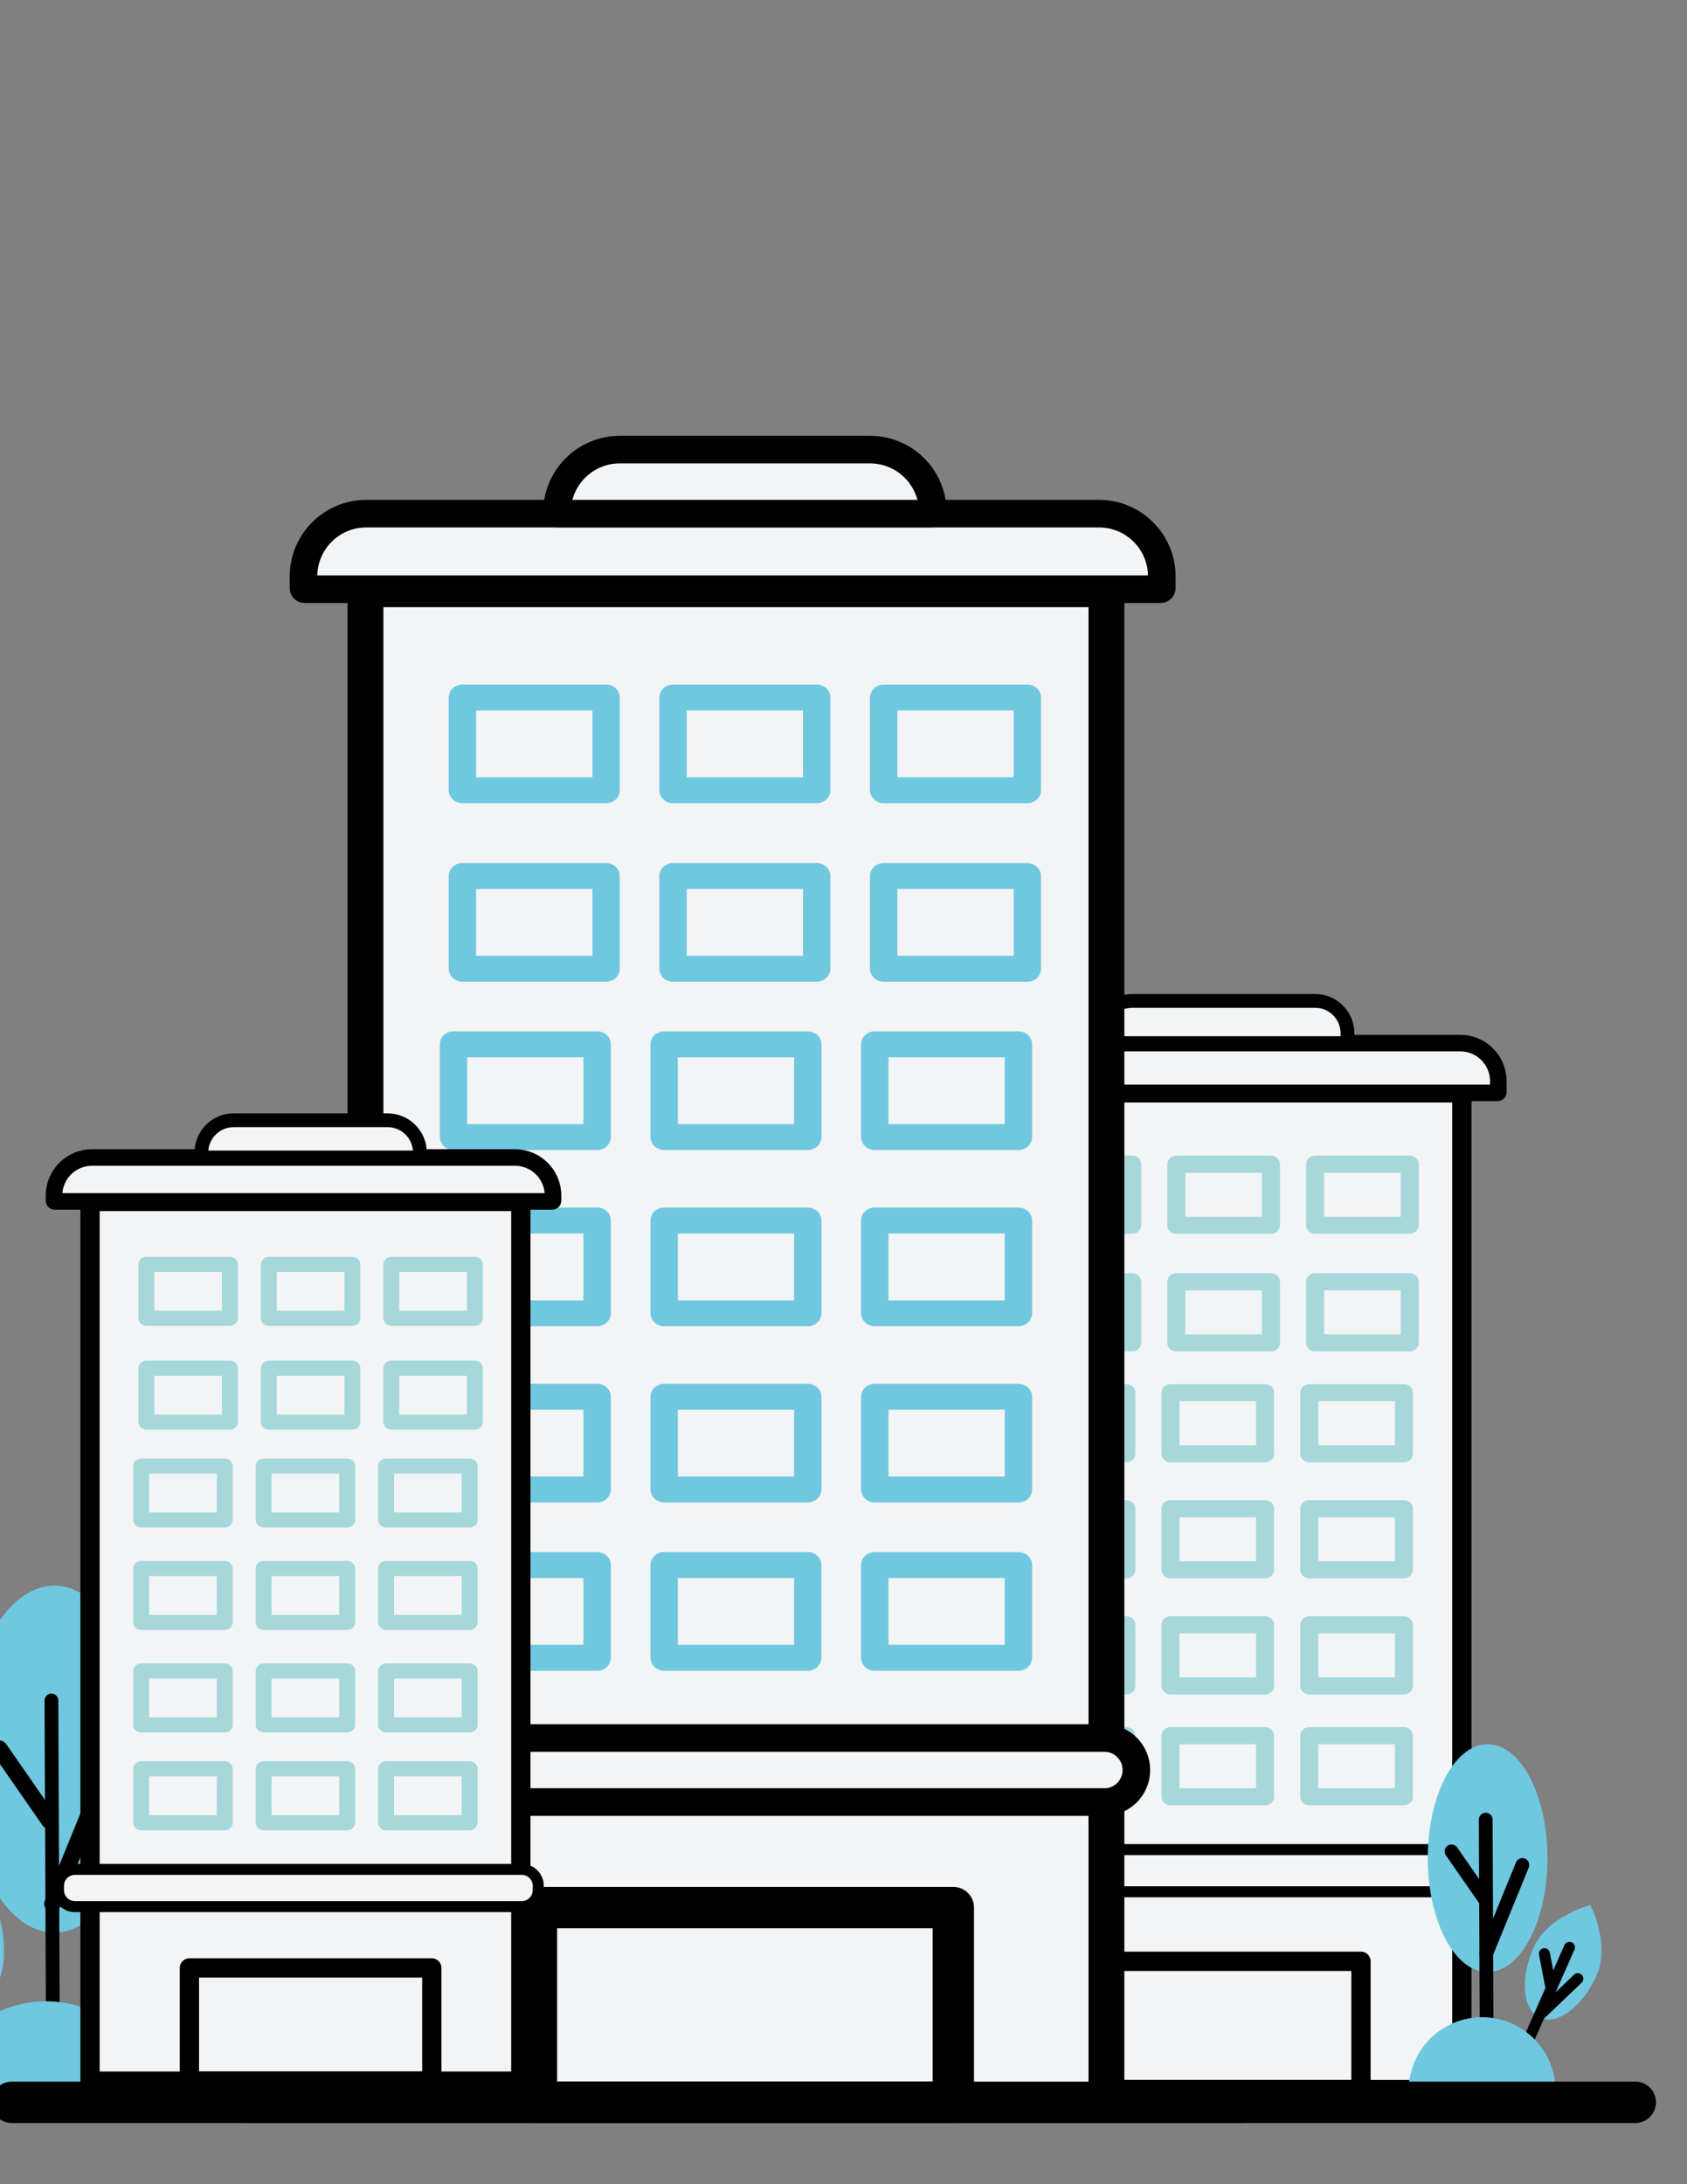 <?xml version="1.0" encoding="utf-8"?>
<!-- Generator: Adobe Illustrator 23.0.0, SVG Export Plug-In . SVG Version: 6.00 Build 0)  -->
<svg version="1.1" id="Layer_1" xmlns="http://www.w3.org/2000/svg" xmlns:xlink="http://www.w3.org/1999/xlink" x="0px" y="0px"
	 viewBox="0 0 612 792" style="enable-background:new 0 0 612 792;" xml:space="preserve">
<rect x="0" y="0" width="612" height="792" fill="#808080" stroke="none"/>
<style type="text/css">
	.st0{fill:#F3F4F5;stroke:#000000;stroke-width:7;stroke-linejoin:round;stroke-miterlimit:10;}
	.st1{fill:#F3F4F5;stroke:#000000;stroke-width:4;stroke-linejoin:round;stroke-miterlimit:10;}
	.st2{fill:none;stroke:#000000;stroke-width:7;stroke-linecap:round;stroke-linejoin:round;stroke-miterlimit:10;}
	.st3{fill:#A6D8DB;}
	.st4{fill:#F3F4F5;stroke:#000000;stroke-width:6;stroke-linejoin:round;stroke-miterlimit:10;}
	.st5{fill:#F3F4F5;stroke:#000000;stroke-width:5;stroke-linejoin:round;stroke-miterlimit:10;}
	.st6{fill:#70C8E0;}
	.st7{fill:none;stroke:#000000;stroke-width:5;stroke-linecap:round;stroke-miterlimit:10;}
	.st8{fill:none;stroke:#000000;stroke-width:4;stroke-linecap:round;stroke-miterlimit:10;}
	.st9{fill:none;stroke:#000000;stroke-width:6;stroke-linecap:round;stroke-miterlimit:10;}
	.st10{fill:none;stroke:#000000;stroke-width:15;stroke-linecap:round;stroke-linejoin:round;stroke-miterlimit:10;}
	.st11{fill:#F3F4F5;stroke:#000000;stroke-width:13;stroke-linejoin:round;stroke-miterlimit:10;}
	.st12{fill:#F3F4F5;stroke:#000000;stroke-width:10;stroke-linejoin:round;stroke-miterlimit:10;}
	.st13{fill:none;stroke:#000000;stroke-width:15;stroke-linecap:round;stroke-miterlimit:10;}
</style>
<g>
	<rect x="353.26" y="396.28" class="st0" width="177.06" height="361.42"/>
	<path class="st1" d="M531.5,685.97H346.25c-3.3,0-5.97-2.67-5.97-5.97v-3.35c0-3.3,2.67-5.97,5.97-5.97H531.5
		c3.3,0,5.97,2.67,5.97,5.97V680C537.47,683.3,534.8,685.97,531.5,685.97z"/>
	<rect x="394.1" y="711.18" class="st2" width="99.63" height="46.52"/>
	<g>
		<path class="st3" d="M408.62,501.89h-34.33c-1.81,0-3.27,1.39-3.27,3.1v22.15c0,1.71,1.46,3.1,3.27,3.1h34.33
			c1.81,0,3.27-1.39,3.27-3.1v-22.15C411.89,503.27,410.42,501.89,408.62,501.89z M405.35,524.04h-27.79v-15.95h27.79V524.04z"/>
		<path class="st3" d="M458.95,501.89h-34.33c-1.81,0-3.27,1.39-3.27,3.1v22.15c0,1.71,1.46,3.1,3.27,3.1h34.33
			c1.81,0,3.27-1.39,3.27-3.1v-22.15C462.22,503.27,460.76,501.89,458.95,501.89z M455.68,524.04h-27.79v-15.95h27.79V524.04z"/>
		<path class="st3" d="M509.29,501.89h-34.33c-1.81,0-3.27,1.39-3.27,3.1v22.15c0,1.71,1.46,3.1,3.27,3.1h34.33
			c1.81,0,3.27-1.39,3.27-3.1v-22.15C512.56,503.27,511.09,501.89,509.29,501.89z M506.02,524.04h-27.79v-15.95h27.79V524.04z"/>
	</g>
	<path class="st3" d="M408.62,543.97h-34.33c-1.81,0-3.27,1.39-3.27,3.1v22.15c0,1.71,1.46,3.1,3.27,3.1h34.33
		c1.81,0,3.27-1.39,3.27-3.1v-22.15C411.89,545.36,410.42,543.97,408.62,543.97z M405.35,566.13h-27.79v-15.95h27.79V566.13z"/>
	<path class="st3" d="M458.95,543.97h-34.33c-1.81,0-3.27,1.39-3.27,3.1v22.15c0,1.71,1.46,3.1,3.27,3.1h34.33
		c1.81,0,3.27-1.39,3.27-3.1v-22.15C462.22,545.36,460.76,543.97,458.95,543.97z M455.68,566.13h-27.79v-15.95h27.79V566.13z"/>
	<path class="st3" d="M509.29,543.97h-34.33c-1.81,0-3.27,1.39-3.27,3.1v22.15c0,1.71,1.46,3.1,3.27,3.1h34.33
		c1.81,0,3.27-1.39,3.27-3.1v-22.15C512.56,545.36,511.09,543.97,509.29,543.97z M506.02,566.13h-27.79v-15.95h27.79V566.13z"/>
	<path class="st3" d="M408.62,586.06h-34.33c-1.81,0-3.27,1.39-3.27,3.1v22.15c0,1.71,1.46,3.1,3.27,3.1h34.33
		c1.81,0,3.27-1.39,3.27-3.1v-22.15C411.89,587.45,410.42,586.06,408.62,586.06z M405.35,608.21h-27.79v-15.95h27.79V608.21z"/>
	<path class="st3" d="M458.95,586.06h-34.33c-1.81,0-3.27,1.39-3.27,3.1v22.15c0,1.71,1.46,3.1,3.27,3.1h34.33
		c1.81,0,3.27-1.39,3.27-3.1v-22.15C462.22,587.45,460.76,586.06,458.95,586.06z M455.68,608.21h-27.79v-15.95h27.79V608.21z"/>
	<path class="st3" d="M509.29,586.06h-34.33c-1.81,0-3.27,1.39-3.27,3.1v22.15c0,1.71,1.46,3.1,3.27,3.1h34.33
		c1.81,0,3.27-1.39,3.27-3.1v-22.15C512.56,587.45,511.09,586.06,509.29,586.06z M506.02,608.21h-27.79v-15.95h27.79V608.21z"/>
	<path class="st3" d="M408.62,626.27h-34.33c-1.81,0-3.27,1.39-3.27,3.1v22.15c0,1.71,1.46,3.1,3.27,3.1h34.33
		c1.81,0,3.27-1.39,3.27-3.1v-22.15C411.89,627.65,410.42,626.27,408.62,626.27z M405.35,648.42h-27.79v-15.95h27.79V648.42z"/>
	<path class="st3" d="M458.95,626.27h-34.33c-1.81,0-3.27,1.39-3.27,3.1v22.15c0,1.71,1.46,3.1,3.27,3.1h34.33
		c1.81,0,3.27-1.39,3.27-3.1v-22.15C462.22,627.65,460.76,626.27,458.95,626.27z M455.68,648.42h-27.79v-15.95h27.79V648.42z"/>
	<path class="st3" d="M509.28,626.27h-34.33c-1.81,0-3.27,1.39-3.27,3.1v22.15c0,1.71,1.46,3.1,3.27,3.1h34.33
		c1.81,0,3.27-1.39,3.27-3.1v-22.15C512.55,627.65,511.09,626.27,509.28,626.27z M506.01,648.42h-27.79v-15.95h27.79V648.42z"/>
	<path class="st4" d="M543.28,396.28H338.7c-0.15,0-0.26-0.12-0.26-0.26v-3.96c0-7.64,6.19-13.83,13.83-13.83h177.45
		c7.64,0,13.83,6.19,13.83,13.83v3.96C543.54,396.16,543.42,396.28,543.28,396.28z"/>
	<path class="st5" d="M488.6,378.23h-89.36c-0.12,0-0.22-0.1-0.22-0.22v-3.35c0-6.47,5.25-11.72,11.72-11.72h66.37
		c6.47,0,11.72,5.25,11.72,11.72V378C488.82,378.13,488.72,378.23,488.6,378.23z"/>
	<g>
		<path class="st3" d="M410.75,461.68h-34.33c-1.81,0-3.27,1.39-3.27,3.1v22.15c0,1.71,1.46,3.1,3.27,3.1h34.33
			c1.81,0,3.27-1.39,3.27-3.1v-22.15C414.02,463.07,412.55,461.68,410.75,461.68z M407.48,483.83h-27.79v-15.95h27.79V483.83z"/>
		<path class="st3" d="M461.08,461.68h-34.33c-1.81,0-3.27,1.39-3.27,3.1v22.15c0,1.71,1.46,3.1,3.27,3.1h34.33
			c1.81,0,3.27-1.39,3.27-3.1v-22.15C464.35,463.07,462.89,461.68,461.08,461.68z M457.81,483.83h-27.79v-15.95h27.79V483.83z"/>
		<path class="st3" d="M511.42,461.68h-34.33c-1.81,0-3.27,1.39-3.27,3.1v22.15c0,1.71,1.46,3.1,3.27,3.1h34.33
			c1.81,0,3.27-1.39,3.27-3.1v-22.15C514.69,463.07,513.22,461.68,511.42,461.68z M508.15,483.83h-27.79v-15.95h27.79V483.83z"/>
	</g>
	<g>
		<path class="st3" d="M410.75,419.04h-34.33c-1.81,0-3.27,1.39-3.27,3.1v22.15c0,1.71,1.46,3.1,3.27,3.1h34.33
			c1.81,0,3.27-1.39,3.27-3.1v-22.15C414.02,420.43,412.55,419.04,410.75,419.04z M407.48,441.2h-27.79v-15.95h27.79V441.2z"/>
		<path class="st3" d="M461.08,419.04h-34.33c-1.81,0-3.27,1.39-3.27,3.1v22.15c0,1.71,1.46,3.1,3.27,3.1h34.33
			c1.81,0,3.27-1.39,3.27-3.1v-22.15C464.35,420.43,462.89,419.04,461.08,419.04z M457.81,441.2h-27.79v-15.95h27.79V441.2z"/>
		<path class="st3" d="M511.42,419.04h-34.33c-1.81,0-3.27,1.39-3.27,3.1v22.15c0,1.71,1.46,3.1,3.27,3.1h34.33
			c1.81,0,3.27-1.39,3.27-3.1v-22.15C514.69,420.43,513.22,419.04,511.42,419.04z M508.15,441.2h-27.79v-15.95h27.79V441.2z"/>
	</g>
</g>
<g>
	<path class="st6" d="M76.48,663.73c0,0,11.13,21.71,3.45,38.9S58.23,730.29,48.64,726c-9.59-4.29-11.13-21.71-3.45-38.9
		C52.88,669.9,76.48,663.73,76.48,663.73z"/>
	<line class="st7" x1="64.92" y1="687.12" x2="33.72" y2="757.72"/>
	<line class="st7" x1="69.53" y1="704.44" x2="48.34" y2="724.69"/>
	<g>
		<path class="st6" d="M-33.12,662.95c0,0,23.36,7.03,30.42,24.5s4.88,34.82-4.86,38.75c-9.74,3.94-23.36-7.03-30.42-24.5
			S-33.12,662.95-33.12,662.95z"/>
		<line class="st8" x1="-24.29" y1="687.5" x2="4.94" y2="758.94"/>
		<ellipse class="st6" cx="19.72" cy="637.87" rx="33.05" ry="62.9"/>
		<line class="st7" x1="18.66" y1="616.6" x2="19.26" y2="755.19"/>
		<line class="st9" x1="38.92" y1="641.62" x2="19.02" y2="690.35"/>
		<line class="st9" x1="-0.22" y1="634.11" x2="17.89" y2="660.18"/>
		<path class="st6" d="M57.21,766.39c0-0.05,0-0.1,0-0.16c0-22.4-18.15-40.55-40.55-40.55c-22.4,0-40.55,18.16-40.55,40.55
			c0,0.05,0,0.1,0,0.16H57.21z"/>
	</g>
</g>
<line class="st10" x1="90.74" y1="762.31" x2="449.7" y2="762.31"/>
<g>
	<rect x="132.59" y="213.65" class="st11" width="268.79" height="548.66"/>
	<path class="st12" d="M400.64,653.43H124.51c-6.41,0-11.61-5.2-11.61-11.61l0,0c0-6.41,5.2-11.61,11.61-11.61h276.13
		c6.41,0,11.61,5.2,11.61,11.61l0,0C412.25,648.23,407.05,653.43,400.64,653.43z"/>
	<rect x="194.6" y="691.7" class="st10" width="151.24" height="70.62"/>
	<g>
		<path class="st6" d="M216.64,373.98h-52.12c-2.74,0-4.96,2.11-4.96,4.7v33.63c0,2.6,2.22,4.7,4.96,4.7h52.12
			c2.74,0,4.96-2.11,4.96-4.7v-33.63C221.6,376.08,219.38,373.98,216.64,373.98z M211.67,407.61h-42.19v-24.22h42.19V407.61z"/>
		<path class="st6" d="M293.05,373.98h-52.12c-2.74,0-4.96,2.11-4.96,4.7v33.63c0,2.6,2.22,4.7,4.96,4.7h52.12
			c2.74,0,4.96-2.11,4.96-4.7v-33.63C298.01,376.08,295.79,373.98,293.05,373.98z M288.08,407.61h-42.19v-24.22h42.19V407.61z"/>
		<path class="st6" d="M369.46,373.98h-52.12c-2.74,0-4.96,2.11-4.96,4.7v33.63c0,2.6,2.22,4.7,4.96,4.7h52.12
			c2.74,0,4.96-2.11,4.96-4.7v-33.63C374.42,376.08,372.2,373.98,369.46,373.98z M364.5,407.61H322.3v-24.22h42.19V407.61z"/>
	</g>
	<path class="st6" d="M216.64,437.87h-52.12c-2.74,0-4.96,2.11-4.96,4.7v33.63c0,2.6,2.22,4.7,4.96,4.7h52.12
		c2.74,0,4.96-2.11,4.96-4.7v-33.63C221.6,439.98,219.38,437.87,216.64,437.87z M211.67,471.5h-42.19v-24.22h42.19V471.5z"/>
	<path class="st6" d="M293.05,437.87h-52.12c-2.74,0-4.96,2.11-4.96,4.7v33.63c0,2.6,2.22,4.7,4.96,4.7h52.12
		c2.74,0,4.96-2.11,4.96-4.7v-33.63C298.01,439.98,295.79,437.87,293.05,437.87z M288.08,471.5h-42.19v-24.22h42.19V471.5z"/>
	<path class="st6" d="M369.46,437.87h-52.12c-2.74,0-4.96,2.11-4.96,4.7v33.63c0,2.6,2.22,4.7,4.96,4.7h52.12
		c2.74,0,4.96-2.11,4.96-4.7v-33.63C374.42,439.98,372.2,437.87,369.46,437.87z M364.5,471.5H322.3v-24.22h42.19V471.5z"/>
	<path class="st6" d="M216.64,501.76h-52.12c-2.74,0-4.96,2.11-4.96,4.7v33.63c0,2.6,2.22,4.7,4.96,4.7h52.12
		c2.74,0,4.96-2.11,4.96-4.7v-33.63C221.6,503.87,219.38,501.76,216.64,501.76z M211.67,535.39h-42.19v-24.22h42.19V535.39z"/>
	<path class="st6" d="M293.05,501.76h-52.12c-2.74,0-4.96,2.11-4.96,4.7v33.63c0,2.6,2.22,4.7,4.96,4.7h52.12
		c2.74,0,4.96-2.11,4.96-4.7v-33.63C298.01,503.87,295.79,501.76,293.05,501.76z M288.08,535.39h-42.19v-24.22h42.19V535.39z"/>
	<path class="st6" d="M369.46,501.76h-52.12c-2.74,0-4.96,2.11-4.96,4.7v33.63c0,2.6,2.22,4.7,4.96,4.7h52.12
		c2.74,0,4.96-2.11,4.96-4.7v-33.63C374.42,503.87,372.2,501.76,369.46,501.76z M364.49,535.39H322.3v-24.22h42.19V535.39z"/>
	<path class="st6" d="M216.64,562.79h-52.12c-2.74,0-4.96,2.11-4.96,4.7v33.63c0,2.6,2.22,4.7,4.96,4.7h52.12
		c2.74,0,4.96-2.11,4.96-4.7V567.5C221.6,564.9,219.38,562.79,216.64,562.79z M211.67,596.42h-42.19V572.2h42.19V596.42z"/>
	<path class="st6" d="M293.04,562.79h-52.12c-2.74,0-4.96,2.11-4.96,4.7v33.63c0,2.6,2.22,4.7,4.96,4.7h52.12
		c2.74,0,4.96-2.11,4.96-4.7V567.5C298.01,564.9,295.79,562.79,293.04,562.79z M288.08,596.42h-42.19V572.2h42.19V596.42z"/>
	<path class="st6" d="M369.46,562.79h-52.12c-2.74,0-4.96,2.11-4.96,4.7v33.63c0,2.6,2.22,4.7,4.96,4.7h52.12
		c2.74,0,4.96-2.11,4.96-4.7V567.5C374.42,564.9,372.2,562.79,369.46,562.79z M364.49,596.42H322.3V572.2h42.19V596.42z"/>
	<path class="st12" d="M421.02,213.65H110.53c-0.24,0-0.43-0.19-0.43-0.43v-4.18c0-12.58,10.2-22.79,22.79-22.79h265.79
		c12.58,0,22.79,10.2,22.79,22.79v4.18C421.46,213.46,421.26,213.65,421.02,213.65z"/>
	<path class="st12" d="M337.95,186.25H202.49c-0.24,0-0.43-0.19-0.43-0.43v0c0-12.58,10.2-22.79,22.79-22.79h90.77
		c12.58,0,22.79,10.2,22.79,22.79v0C338.39,186.06,338.19,186.25,337.95,186.25z"/>
	<g>
		<path class="st6" d="M219.87,312.95h-52.12c-2.74,0-4.96,2.11-4.96,4.7v33.63c0,2.6,2.22,4.7,4.96,4.7h52.12
			c2.74,0,4.96-2.11,4.96-4.7v-33.63C224.84,315.05,222.61,312.95,219.87,312.95z M214.91,346.57h-42.19v-24.22h42.19V346.57z"/>
		<path class="st6" d="M296.28,312.95h-52.12c-2.74,0-4.96,2.11-4.96,4.7v33.63c0,2.6,2.22,4.7,4.96,4.7h52.12
			c2.74,0,4.96-2.11,4.96-4.7v-33.63C301.25,315.05,299.02,312.95,296.28,312.95z M291.32,346.57h-42.19v-24.22h42.19V346.57z"/>
		<path class="st6" d="M372.69,312.95h-52.12c-2.74,0-4.96,2.11-4.96,4.7v33.63c0,2.6,2.22,4.7,4.96,4.7h52.12
			c2.74,0,4.96-2.11,4.96-4.7v-33.63C377.66,315.05,375.43,312.95,372.69,312.95z M367.73,346.57h-42.19v-24.22h42.19V346.57z"/>
	</g>
	<g>
		<path class="st6" d="M219.87,248.22h-52.12c-2.74,0-4.96,2.11-4.96,4.7v33.63c0,2.6,2.22,4.7,4.96,4.7h52.12
			c2.74,0,4.96-2.11,4.96-4.7v-33.63C224.84,250.32,222.61,248.22,219.87,248.22z M214.91,281.84h-42.19v-24.22h42.19V281.84z"/>
		<path class="st6" d="M296.28,248.22h-52.12c-2.74,0-4.96,2.11-4.96,4.7v33.63c0,2.6,2.22,4.7,4.96,4.7h52.12
			c2.74,0,4.96-2.11,4.96-4.7v-33.63C301.25,250.32,299.02,248.22,296.28,248.22z M291.32,281.84h-42.19v-24.22h42.19V281.84z"/>
		<path class="st6" d="M372.69,248.22h-52.12c-2.74,0-4.96,2.11-4.96,4.7v33.63c0,2.6,2.22,4.7,4.96,4.7h52.12
			c2.74,0,4.96-2.11,4.96-4.7v-33.63C377.66,250.32,375.43,248.22,372.69,248.22z M367.73,281.84h-42.19v-24.22h42.19V281.84z"/>
	</g>
</g>
<g>
	<path class="st6" d="M576.95,690.76c0,0,7.31,14.25,2.26,25.55s-14.25,18.17-20.55,15.35c-6.3-2.82-7.31-14.25-2.26-25.55
		C561.45,694.81,576.95,690.76,576.95,690.76z"/>
	<line class="st8" x1="569.35" y1="706.12" x2="548.86" y2="752.48"/>
	<line class="st8" x1="572.38" y1="717.5" x2="558.46" y2="730.79"/>
	<line class="st8" x1="560.28" y1="708.42" x2="562.47" y2="719.82"/>
	<ellipse class="st6" cx="539.67" cy="673.77" rx="21.71" ry="41.31"/>
	<line class="st7" x1="538.98" y1="659.81" x2="539.37" y2="750.83"/>
	<line class="st7" x1="552.28" y1="676.24" x2="539.21" y2="708.24"/>
	<line class="st7" x1="526.57" y1="671.31" x2="538.47" y2="688.43"/>
	<path class="st6" d="M564.29,758.18c0-0.03,0-0.07,0-0.1c0-14.71-11.92-26.63-26.63-26.63c-14.71,0-26.63,11.92-26.63,26.63
		c0,0.03,0,0.07,0,0.1H564.29z"/>
</g>
<line class="st13" x1="4.27" y1="762.31" x2="593.24" y2="762.31"/>
<rect x="32.66" y="435.64" class="st0" width="156.28" height="319.01"/>
<path class="st1" d="M189.29,691.34H27.18c-3.3,0-5.97-2.67-5.97-5.97v-1.56c0-3.3,2.67-5.97,5.97-5.97h162.11
	c3.3,0,5.97,2.67,5.97,5.97v1.56C195.26,688.67,192.59,691.34,189.29,691.34z"/>
<rect x="68.71" y="713.59" class="st2" width="87.94" height="41.06"/>
<g>
	<path class="st3" d="M81.53,528.86H51.22c-1.59,0-2.89,1.22-2.89,2.74v19.55c0,1.51,1.29,2.74,2.89,2.74h30.31
		c1.59,0,2.89-1.22,2.89-2.74V531.6C84.41,530.08,83.12,528.86,81.53,528.86z M78.64,548.41H54.11v-14.08h24.53V548.41z"/>
	<path class="st3" d="M125.95,528.86H95.65c-1.59,0-2.89,1.23-2.89,2.74v19.55c0,1.51,1.29,2.73,2.89,2.74h30.31
		c1.59,0,2.89-1.22,2.89-2.74V531.6C128.84,530.08,127.55,528.86,125.95,528.86z M123.07,548.41H98.53v-14.08h24.53V548.41z"/>
	<path class="st3" d="M170.38,528.86h-30.31c-1.59,0-2.89,1.22-2.89,2.74v19.55c0,1.51,1.29,2.74,2.89,2.74h30.31
		c1.59,0,2.89-1.22,2.89-2.74V531.6C173.27,530.08,171.98,528.86,170.38,528.86z M167.5,548.41h-24.53v-14.08h24.53V548.41z"/>
</g>
<path class="st3" d="M81.53,566.01H51.22c-1.59,0-2.89,1.22-2.89,2.74v19.55c0,1.51,1.29,2.74,2.89,2.74h30.31
	c1.59,0,2.89-1.22,2.89-2.74v-19.55C84.41,567.23,83.12,566.01,81.53,566.01z M78.64,585.56H54.11v-14.08h24.53V585.56z"/>
<path class="st3" d="M125.95,566.01H95.65c-1.59,0-2.89,1.22-2.89,2.74v19.55c0,1.51,1.29,2.73,2.89,2.74h30.31
	c1.59,0,2.89-1.22,2.89-2.74v-19.55C128.84,567.23,127.55,566.01,125.95,566.01z M123.07,585.56H98.53v-14.08h24.53V585.56z"/>
<path class="st3" d="M170.38,566.01h-30.31c-1.59,0-2.89,1.22-2.89,2.74v19.55c0,1.51,1.29,2.74,2.89,2.74h30.31
	c1.59,0,2.89-1.22,2.89-2.74v-19.55C173.27,567.23,171.98,566.01,170.38,566.01z M167.5,585.56h-24.53v-14.08h24.53V585.56z"/>
<path class="st3" d="M81.53,603.16H51.22c-1.59,0-2.89,1.22-2.89,2.74v19.55c0,1.51,1.29,2.74,2.89,2.74h30.31
	c1.59,0,2.89-1.22,2.89-2.74v-19.55C84.41,604.38,83.12,603.16,81.53,603.16z M78.64,622.71H54.11v-14.08h24.53V622.71z"/>
<path class="st3" d="M125.95,603.16H95.65c-1.59,0-2.89,1.23-2.89,2.74v19.55c0,1.51,1.29,2.73,2.89,2.74h30.31
	c1.59,0,2.89-1.22,2.89-2.74v-19.55C128.84,604.38,127.55,603.16,125.95,603.16z M123.07,622.71H98.53v-14.08h24.53V622.71z"/>
<path class="st3" d="M170.38,603.16h-30.31c-1.59,0-2.89,1.22-2.89,2.74v19.55c0,1.51,1.29,2.74,2.89,2.74h30.31
	c1.59,0,2.89-1.22,2.89-2.74v-19.55C173.27,604.38,171.98,603.16,170.38,603.16z M167.5,622.71h-24.53v-14.08h24.53V622.71z"/>
<path class="st3" d="M81.53,638.64H51.22c-1.59,0-2.89,1.22-2.89,2.74v19.55c0,1.51,1.29,2.74,2.89,2.74h30.31
	c1.59,0,2.89-1.22,2.89-2.74v-19.55C84.41,639.87,83.12,638.64,81.53,638.64z M78.64,658.2H54.11v-14.08h24.53V658.2z"/>
<path class="st3" d="M125.95,638.64H95.65c-1.59,0-2.89,1.23-2.89,2.74v19.55c0,1.51,1.29,2.73,2.89,2.74h30.31
	c1.59,0,2.89-1.22,2.89-2.74v-19.55C128.84,639.87,127.55,638.64,125.95,638.64z M123.07,658.2H98.53v-14.08h24.53V658.2z"/>
<path class="st3" d="M170.38,638.64h-30.31c-1.59,0-2.89,1.22-2.89,2.74v19.55c0,1.51,1.29,2.74,2.89,2.74h30.31
	c1.59,0,2.89-1.22,2.89-2.74v-19.55C173.27,639.87,171.98,638.64,170.38,638.64z M167.49,658.2h-24.53v-14.08h24.53V658.2z"/>
<path class="st4" d="M200.35,435.64H19.85c-0.15,0-0.26-0.12-0.26-0.26v-1.84c0-7.64,6.19-13.83,13.83-13.83h153.38
	c7.64,0,13.83,6.19,13.83,13.83v1.84C200.62,435.52,200.5,435.64,200.35,435.64z"/>
<path class="st5" d="M152.09,419.71H73.27c-0.12,0-0.22-0.1-0.22-0.22v-1.56c0-6.47,5.25-11.72,11.72-11.72h55.84
	c6.47,0,11.72,5.25,11.72,11.72v1.56C152.32,419.61,152.22,419.71,152.09,419.71z"/>
<g>
	<path class="st3" d="M83.41,493.37H53.1c-1.59,0-2.89,1.22-2.89,2.74v19.55c0,1.51,1.29,2.74,2.89,2.74h30.31
		c1.59,0,2.89-1.22,2.89-2.74v-19.55C86.29,494.6,85,493.37,83.41,493.37z M80.52,512.93H55.99v-14.08h24.53V512.93z"/>
	<path class="st3" d="M127.83,493.37H97.53c-1.59,0-2.89,1.23-2.89,2.74v19.55c0,1.51,1.29,2.73,2.89,2.74h30.31
		c1.59,0,2.89-1.22,2.89-2.74v-19.55C130.72,494.6,129.43,493.37,127.83,493.37z M124.95,512.93h-24.53v-14.08h24.53V512.93z"/>
	<path class="st3" d="M172.26,493.37h-30.31c-1.59,0-2.89,1.22-2.89,2.74v19.55c0,1.51,1.29,2.74,2.89,2.74h30.31
		c1.59,0,2.89-1.22,2.89-2.74v-19.55C175.15,494.6,173.86,493.37,172.26,493.37z M169.38,512.93h-24.53v-14.08h24.53V512.93z"/>
</g>
<g>
	<path class="st3" d="M83.41,455.74H53.1c-1.59,0-2.89,1.22-2.89,2.74v19.55c0,1.51,1.29,2.74,2.89,2.74h30.31
		c1.59,0,2.89-1.22,2.89-2.74v-19.55C86.29,456.96,85,455.74,83.41,455.74z M80.52,475.29H55.99v-14.08h24.53V475.29z"/>
	<path class="st3" d="M127.83,455.74H97.53c-1.59,0-2.89,1.23-2.89,2.74v19.55c0,1.51,1.29,2.73,2.89,2.74h30.31
		c1.59,0,2.89-1.22,2.89-2.74v-19.55C130.72,456.96,129.43,455.74,127.83,455.74z M124.95,475.29h-24.53v-14.08h24.53V475.29z"/>
	<path class="st3" d="M172.26,455.74h-30.31c-1.59,0-2.89,1.22-2.89,2.74v19.55c0,1.51,1.29,2.74,2.89,2.74h30.31
		c1.59,0,2.89-1.22,2.89-2.74v-19.55C175.15,456.96,173.86,455.74,172.26,455.74z M169.38,475.29h-24.53v-14.08h24.53V475.29z"/>
</g>
</svg>
